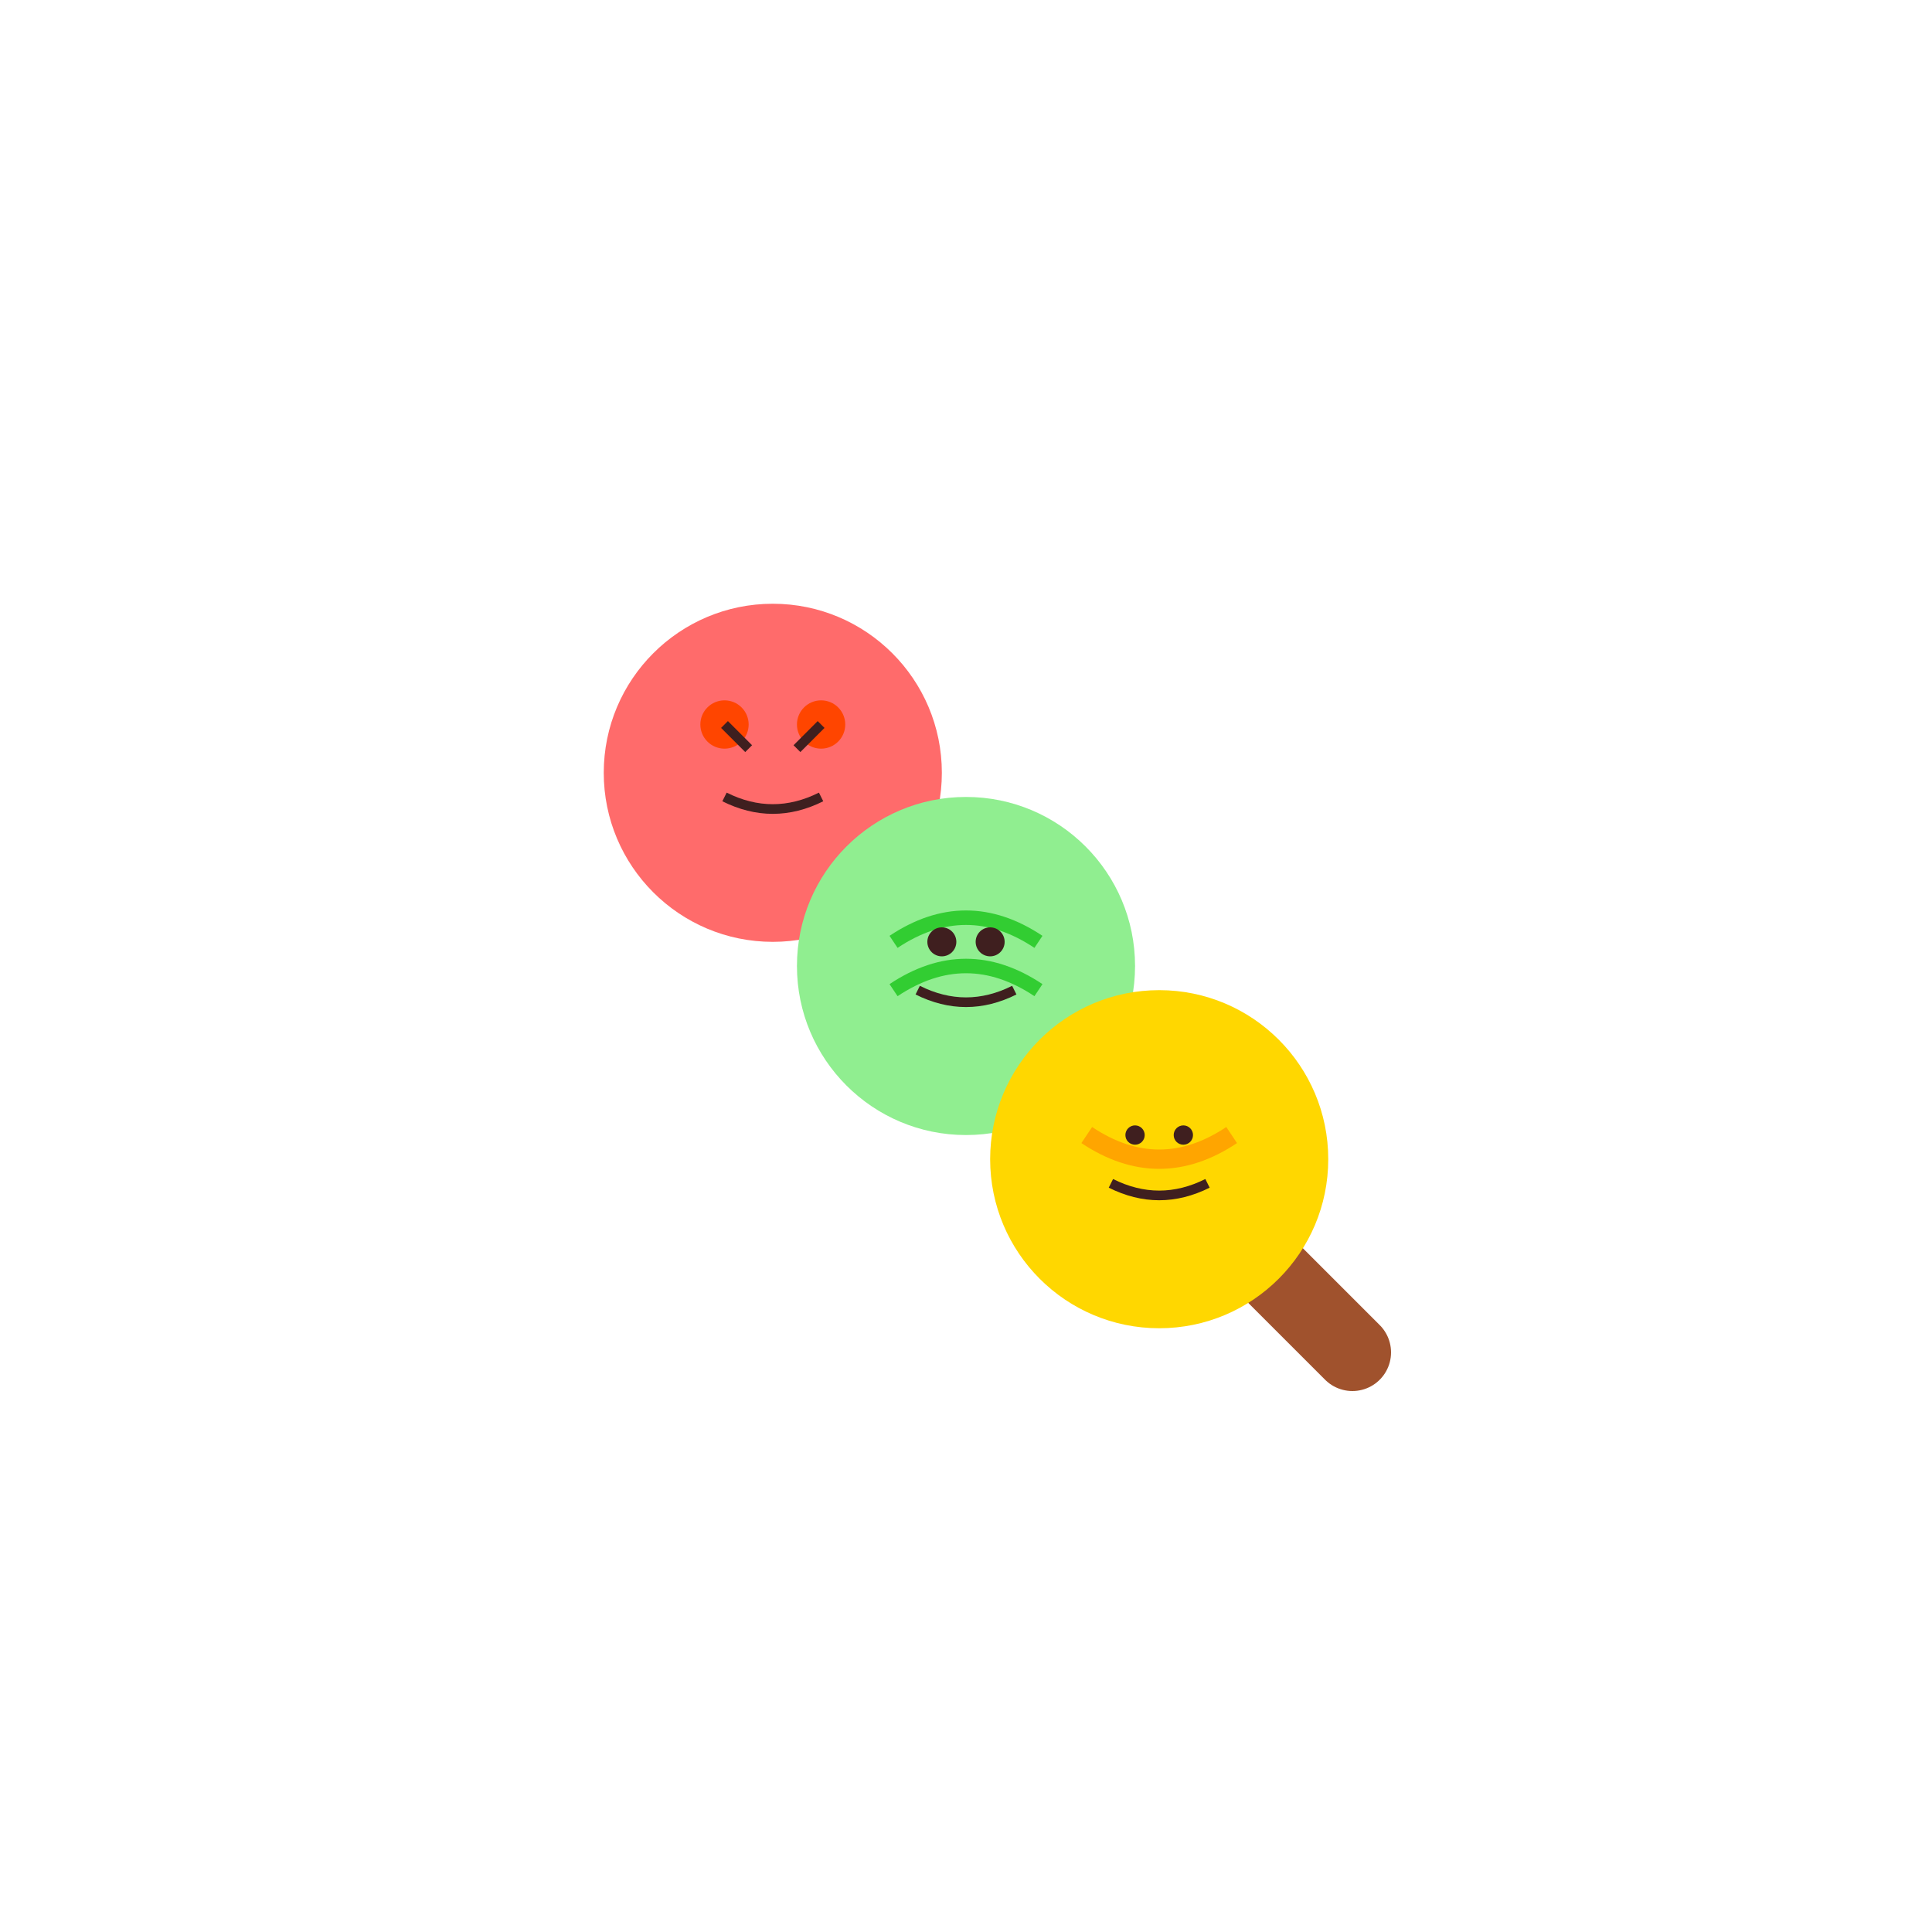 <?xml version="1.0" encoding="UTF-8"?>
<svg width="400" height="400" viewBox="0 0 400 400" fill="none" xmlns="http://www.w3.org/2000/svg">
    <!-- 대각선 막대와 손잡이 -->
    <path d="M160 160 L240 240" stroke="#A0522D" stroke-width="16" stroke-linecap="round"/>
    <path d="M240 240 L280 280" stroke="#A0522D" stroke-width="16" stroke-linecap="round"/>
    
    <!-- 상단 당고 (살사) -->
    <circle cx="160" cy="160" r="35" fill="#FF6B6B"/>
    <!-- 토마토 조각 -->
    <circle cx="150" cy="150" r="5" fill="#FF4500"/>
    <circle cx="170" cy="150" r="5" fill="#FF4500"/>
    <!-- 매운 표정 -->
    <path d="M150 165 Q160 170 170 165" stroke="#3F1F1F" stroke-width="2"/>
    <path d="M155 155 L150 150" stroke="#3F1F1F" stroke-width="2"/>
    <path d="M165 155 L170 150" stroke="#3F1F1F" stroke-width="2"/>

    <!-- 중간 당고 (과카몰리) -->
    <circle cx="200" cy="200" r="35" fill="#90EE90"/>
    <!-- 아보카도 무늬 -->
    <path d="M185 195 Q200 185 215 195" stroke="#32CD32" stroke-width="3"/>
    <path d="M185 205 Q200 195 215 205" stroke="#32CD32" stroke-width="3"/>
    <!-- 신선한 표정 -->
    <path d="M190 205 Q200 210 210 205" stroke="#3F1F1F" stroke-width="2"/>
    <circle cx="195" cy="195" r="3" fill="#3F1F1F"/>
    <circle cx="205" cy="195" r="3" fill="#3F1F1F"/>

    <!-- 하단 당고 (치즈) -->
    <circle cx="240" cy="240" r="35" fill="#FFD700"/>
    <!-- 치즈 녹은 효과 -->
    <path d="M225 235 Q240 245 255 235" stroke="#FFA500" stroke-width="4"/>
    <!-- 부드러운 표정 -->
    <path d="M230 245 Q240 250 250 245" stroke="#3F1F1F" stroke-width="2"/>
    <circle cx="235" cy="235" r="2" fill="#3F1F1F"/>
    <circle cx="245" cy="235" r="2" fill="#3F1F1F"/>
</svg> 